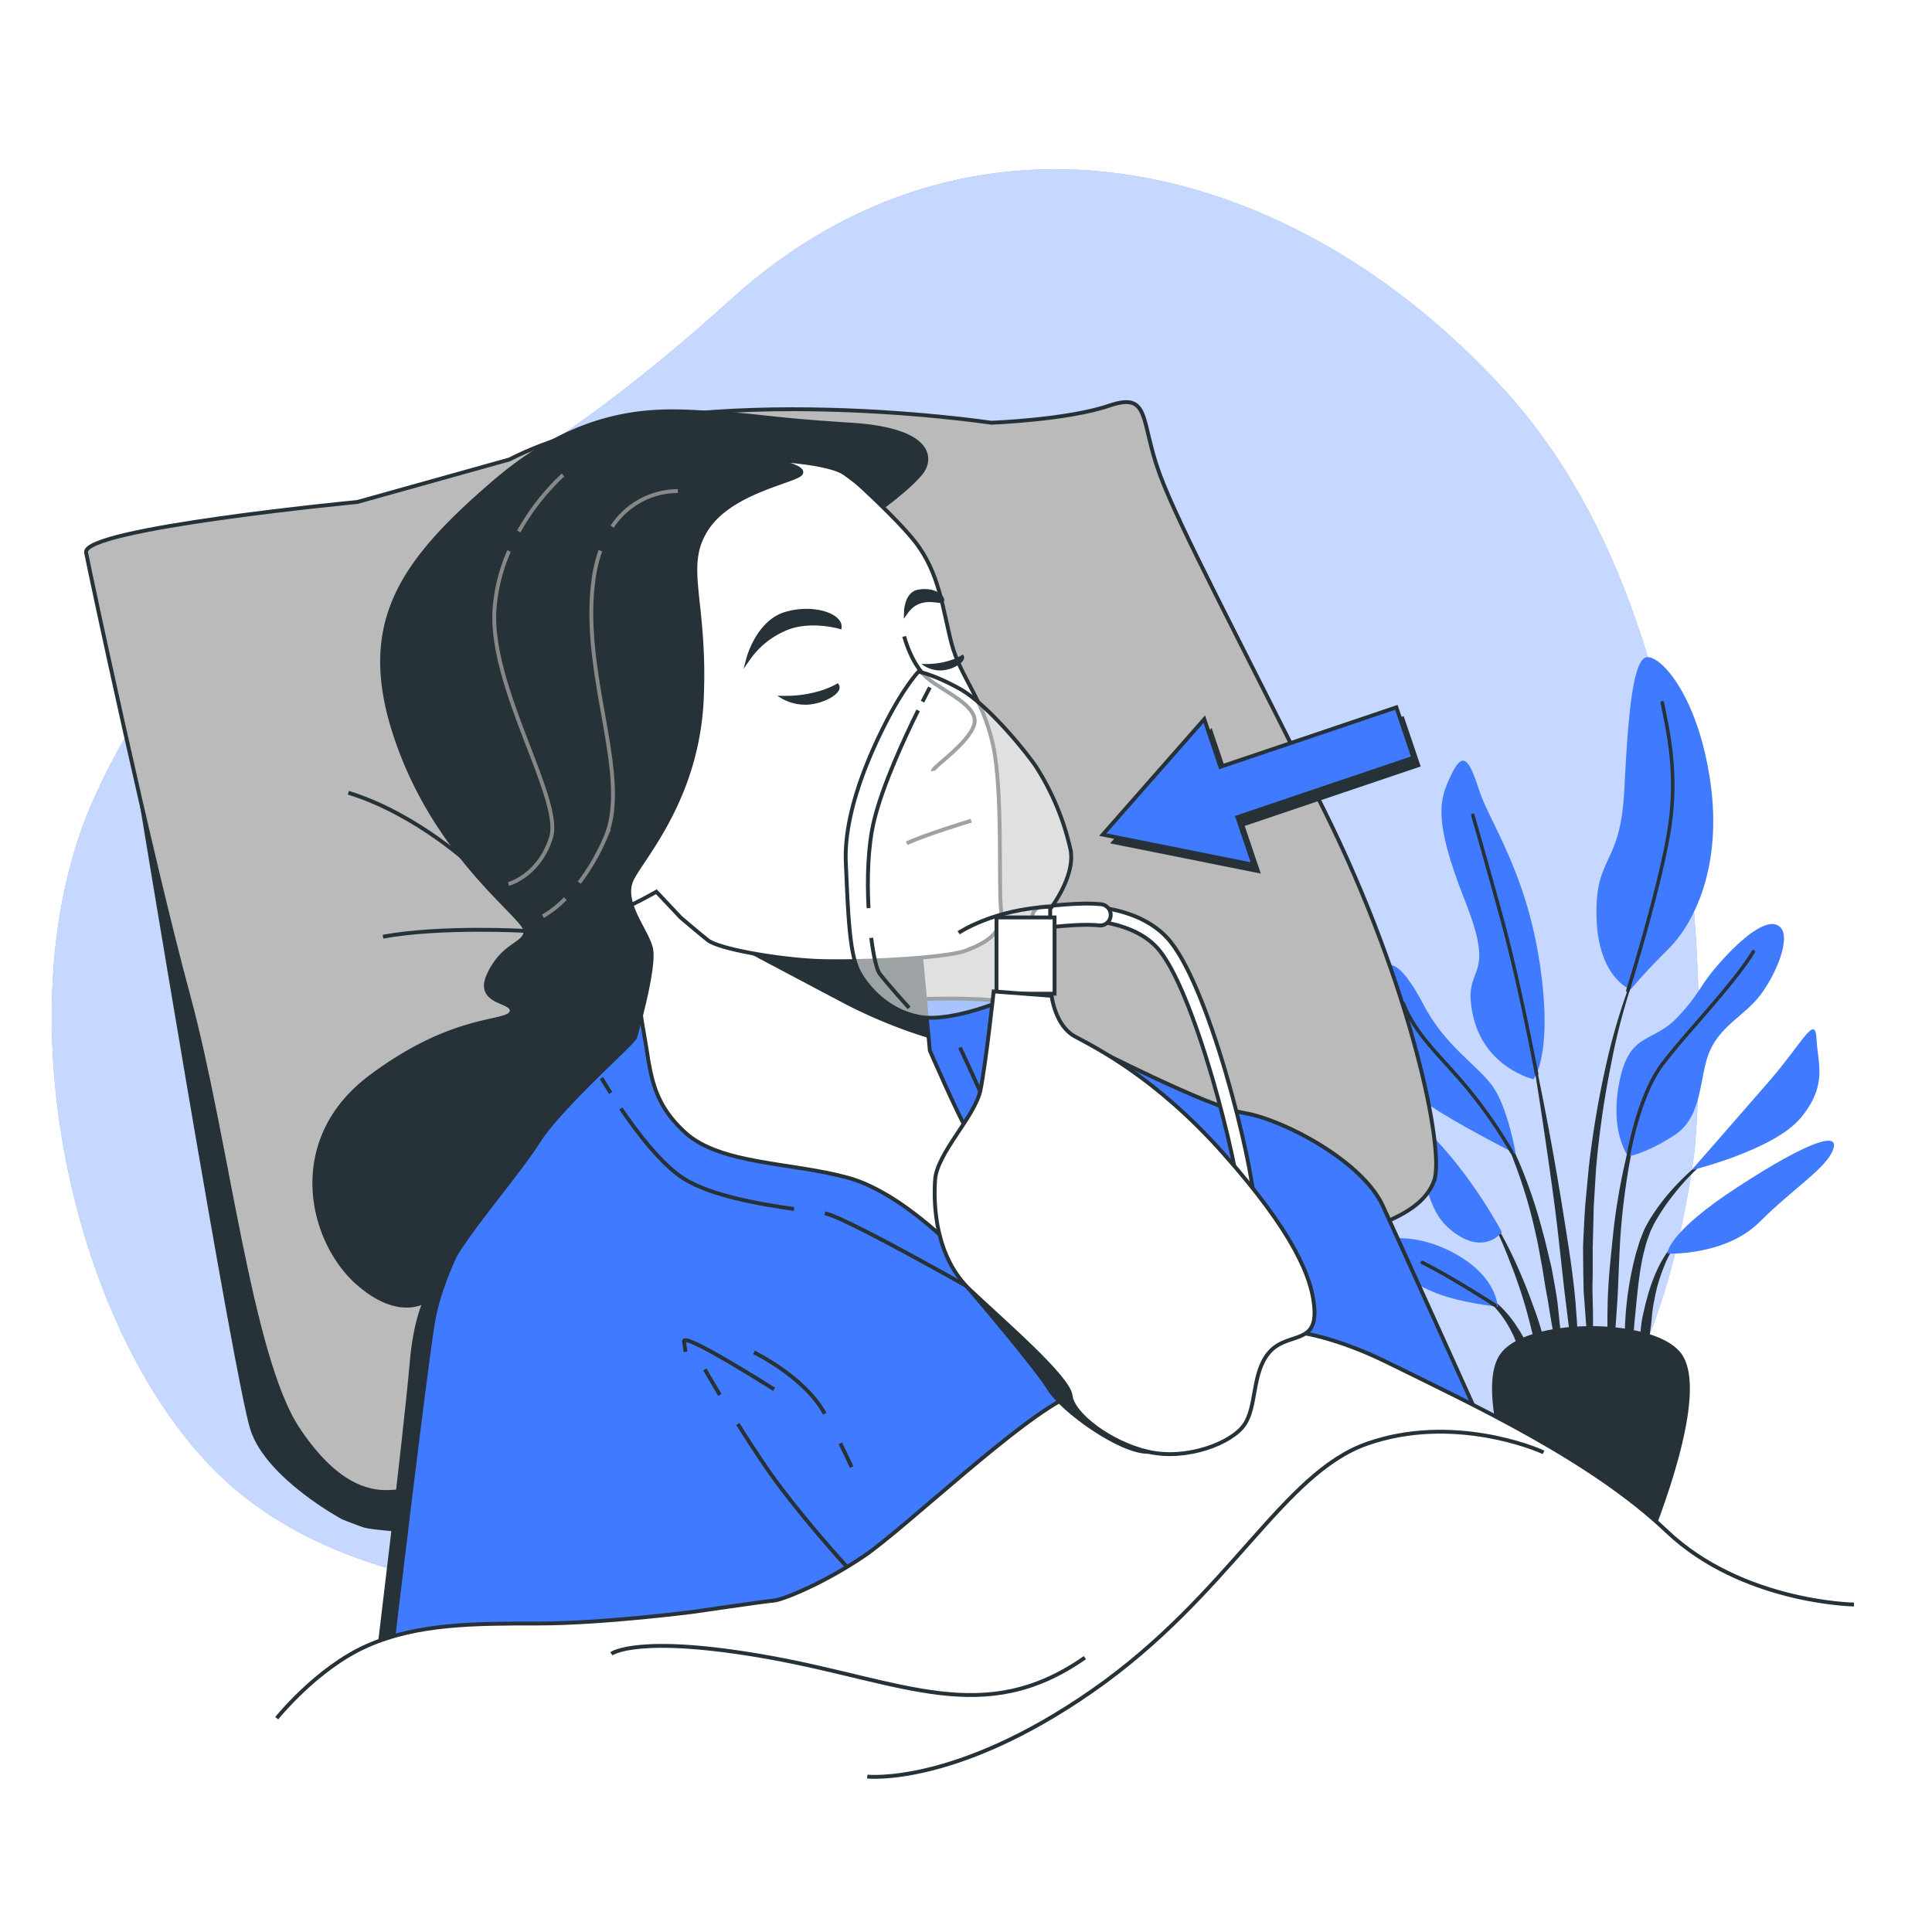 <svg class="animated" id="freepik_stories-oxygen-mask" xmlns="http://www.w3.org/2000/svg" viewBox="0 0 500 500" version="1.1" xmlns:xlink="http://www.w3.org/1999/xlink" xmlns:svgjs="http://svgjs.com/svgjs"><style>svg#freepik_stories-oxygen-mask:not(.animated) .animable {opacity: 0;}svg#freepik_stories-oxygen-mask.animated #freepik--background-simple--inject-2 {animation: 1s 1 forwards ease-in slideUp;animation-delay: 0s;}svg#freepik_stories-oxygen-mask.animated #freepik--Character--inject-2 {animation: 1s 1 forwards cubic-bezier(.36,-0.01,.5,1.38) slideDown,1.5s Infinite  linear floating;animation-delay: 0s,1s;}            @keyframes slideUp {                0% {                    opacity: 0;                    transform: translateY(30px);                }                100% {                    opacity: 1;                    transform: inherit;                }            }                    @keyframes slideDown {                0% {                    opacity: 0;                    transform: translateY(-30px);                }                100% {                    opacity: 1;                    transform: translateY(0);                }            }                    @keyframes floating {                0% {                    opacity: 1;                    transform: translateY(0px);                }                50% {                    transform: translateY(-10px);                }                100% {                    opacity: 1;                    transform: translateY(0px);                }            }        </style><g id="freepik--background-simple--inject-2" class="animable" style="transform-origin: 226.553px 228.651px;"><path d="M438.52,298.07S451.85,169.55,389.42,101C334.31,40.47,251.81,20.74,189.1,77.54c-22.34,20.24-49,41-75.74,54-30,14.55-63.79,19.1-89,75S20,350.44,60.42,385.05s109.88,30.55,169.84,24.1S416.78,457,438.52,298.07Z" style="fill: rgb(64, 123, 255); transform-origin: 226.553px 228.651px;" id="el1tm0v2if1o1" class="animable"></path><g id="elvd73jhtxuk"><path d="M438.52,298.07S451.85,169.55,389.42,101C334.31,40.47,251.81,20.74,189.1,77.54c-22.34,20.24-49,41-75.74,54-30,14.55-63.79,19.1-89,75S20,350.44,60.42,385.05s109.88,30.55,169.84,24.1S416.78,457,438.52,298.07Z" style="fill: rgb(255, 255, 255); opacity: 0.7; transform-origin: 226.553px 228.651px;" class="animable"></path></g></g><g id="freepik--Plant--inject-2" class="animable" style="transform-origin: 413.022px 288.616px;"><path d="M424.44,248.62h0a.12.12,0,0,0-.06-.16.13.13,0,0,0-.16.07,160.33,160.33,0,0,0-8.41,26.35,246.93,246.93,0,0,0-4.64,27.32l-.65,6.91c-.1,1.15-.23,2.3-.31,3.45L410,316c-.1,2.31-.24,4.62-.31,6.93l.07,6.94.07,3.47c0,1.15.14,2.31.22,3.46.17,2.31.31,4.61.52,6.92.45,4.6,1.14,9.17,1.85,13.73a.12.12,0,0,0,.12.1.12.12,0,0,0,.12-.12h0c0-2.31-.11-4.61-.16-6.91s-.27-4.59-.24-6.89,0-4.6-.07-6.89l-.07-3.44.07-3.44,0-6.88.18-6.87.07-3.44c.05-1.15.13-2.29.2-3.43l.42-6.87A243.17,243.17,0,0,1,417,275.14,160.66,160.66,0,0,1,424.44,248.62Z" style="fill: rgb(38, 50, 56); transform-origin: 417.071px 303.002px;" id="elmqemdkd844" class="animable"></path><path d="M425.43,284.58a.13.13,0,0,0-.08-.15.12.12,0,0,0-.15.08A163.68,163.68,0,0,0,420.3,302a162,162,0,0,0-2.89,17.95c-.61,6-1.28,12-1.36,18.09a148.73,148.73,0,0,0,.64,18.15.13.13,0,0,0,.11.11.14.14,0,0,0,.13-.11c.7-6,1.13-12,1.54-18s.49-12,.88-18a178.83,178.83,0,0,1,6.08-35.5Z" style="fill: rgb(38, 50, 56); transform-origin: 420.717px 320.362px;" id="el2708rwaes4dj" class="animable"></path><path d="M445.36,297.23a.14.14,0,0,0-.17,0,60.78,60.78,0,0,0-13.33,11.63,53.63,53.63,0,0,0-5.21,7.24l-1.07,2-.84,2.1a21.43,21.43,0,0,0-.73,2.13c-.21.72-.45,1.43-.65,2.15a86.36,86.36,0,0,0-2.76,17.59,101.76,101.76,0,0,0,.67,17.71.11.11,0,0,0,.11.1.12.12,0,0,0,.13-.11L423,342.22c.6-5.8,1-11.63,2.22-17.29.16-.7.36-1.39.54-2.09a17.49,17.49,0,0,1,.61-2.06l.72-2,.91-1.92a51.86,51.86,0,0,1,4.78-7.25,60.45,60.45,0,0,1,12.51-12.18h0A.13.13,0,0,0,445.36,297.23Z" style="fill: rgb(38, 50, 56); transform-origin: 432.93px 328.541px;" id="el27141q8nlb9" class="animable"></path><path d="M435.71,319.76c-2.71,1.75-4.53,4.51-6.06,7.28a43.44,43.44,0,0,0-3.39,8.93c-.24.76-.43,1.54-.6,2.32l-.55,2.33a39.43,39.43,0,0,0-.59,4.73c0,1.59-.06,3.18.05,4.77a42.23,42.23,0,0,0,.62,4.73.13.13,0,0,0,.1.1.12.12,0,0,0,.14-.1,40.39,40.39,0,0,0,.84-4.66c.25-1.54.49-3.08.67-4.61s.43-3.06.55-4.6.33-3.07.66-4.57a41,41,0,0,1,2.6-8.84,19.43,19.43,0,0,1,5.09-7.6l0,0a.14.14,0,0,0,0-.16A.13.13,0,0,0,435.71,319.76Z" style="fill: rgb(38, 50, 56); transform-origin: 430.184px 337.355px;" id="elgqr15fsxlu4" class="animable"></path><path d="M407.76,337.32c-.66-7.79-1.94-15.49-3.16-23.19s-2.55-15.38-4-23.05-3-15.29-4.64-22.91a.12.12,0,0,0-.14-.09.12.12,0,0,0-.1.14c1.33,7.67,2.54,15.36,3.68,23.06s2.27,15.4,3.24,23.12,1.69,15.46,2.66,23.17l2.85,23.17a.12.12,0,0,0,.11.11.12.12,0,0,0,.13-.12c.09-2,.09-3.9.14-5.86s-.08-3.9-.12-5.86C408.38,345.1,408.05,341.21,407.76,337.32Z" style="fill: rgb(38, 50, 56); transform-origin: 402.13px 314.464px;" id="elo49jj69cd1f" class="animable"></path><path d="M403.09,337.2c-.42-3.08-1-6.14-1.57-9.2l-1.09-4.54c-.36-1.52-.7-3-1.15-4.53a128.64,128.64,0,0,0-5.94-17.7l-.94-2.14-1-2.09c-.66-1.42-1.46-2.76-2.22-4.12a34.23,34.23,0,0,0-5.62-7.45.12.12,0,0,0-.16,0,.13.13,0,0,0,0,.18h0a34.8,34.8,0,0,1,5.14,7.62c.67,1.38,1.39,2.74,2,4.17l.91,2.12.81,2.16a126.4,126.4,0,0,1,5.19,17.7c.71,3,1.18,6.05,1.76,9.07l.72,4.56c.27,1.52.59,3,.81,4.55.48,3,1,6.08,1.57,9.12s1,6.1,1.68,9.15a.12.12,0,0,0,.12.1.12.12,0,0,0,.12-.12q0-4.67-.22-9.33C403.78,343.39,403.41,340.3,403.09,337.2Z" style="fill: rgb(38, 50, 56); transform-origin: 393.797px 320.665px;" id="el7yosft4pvet" class="animable"></path><path d="M396.65,337.6c-1.44-4.08-3.11-8.08-4.93-12a107.55,107.55,0,0,0-6.2-11.36.13.13,0,0,0-.16,0,.13.13,0,0,0-.05.17,107.08,107.08,0,0,1,5.3,11.71c1.58,4,3,8,4.19,12.13s2.09,8.27,3.18,12.39,2.08,8.27,3.34,12.44a.13.13,0,0,0,.12.09.12.12,0,0,0,.12-.12,61.84,61.84,0,0,0-1.21-12.95A80.67,80.67,0,0,0,396.65,337.6Z" style="fill: rgb(38, 50, 56); transform-origin: 393.43px 338.691px;" id="elu70tzj3y75c" class="animable"></path><path d="M396.38,351.2A28,28,0,0,0,393,344a30.17,30.17,0,0,0-5-6.2,23.5,23.5,0,0,0-3.17-2.39,13.15,13.15,0,0,0-3.6-1.63.13.13,0,0,0-.14.07.12.12,0,0,0,.06.16h0a17.71,17.71,0,0,1,6,4.64,28,28,0,0,1,4.16,6.29c1.18,2.24,1.79,4.71,2.82,7,.45,1.18.9,2.37,1.43,3.55a28.68,28.68,0,0,0,1.56,3.59h0a.13.13,0,0,0,.24-.05,29.37,29.37,0,0,0-.15-4C397,353.79,396.69,352.49,396.38,351.2Z" style="fill: rgb(38, 50, 56); transform-origin: 389.226px 346.46px;" id="elzf7p8epfqy" class="animable"></path><path d="M396.86,279.31s-12.75-2.94-15.69-16.67,6.54-7.85-2-29.43-6.54-26.49-3.59-32.7,4.58-4.25,7.19,3.92,12.1,20.93,15.7,44.8S396.86,279.31,396.86,279.31Z" style="fill: rgb(64, 123, 255); transform-origin: 386.392px 238.082px;" id="elx944t2p6e5s" class="animable"></path><path d="M422,256.1s-8.5-3-8.83-19,6.22-12.75,7.2-32.7,2.29-34,5.88-34.33,13.08,9.81,16.35,32-4.25,37-10.79,43.49S422,256.1,422,256.1Z" style="fill: rgb(64, 123, 255); transform-origin: 428.274px 213.081px;" id="ely2wa63fvizj" class="animable"></path><path d="M392.28,298.61s-2-11.78-5.88-17.33S374,270.81,368.41,260s-11.77-16-11.44-.65,7.19,23.21,15.69,28.44S392.28,298.61,392.28,298.61Z" style="fill: rgb(64, 123, 255); transform-origin: 374.619px 274.178px;" id="elj76680kmljo" class="animable"></path><path d="M388.69,318.88s-7.85-15-19.29-26.16S348.79,276,352.06,281.6s7.2,5.23,12.76,15,3.92,17,11.77,22.57S388.69,318.88,388.69,318.88Z" style="fill: rgb(64, 123, 255); transform-origin: 370.04px 300.484px;" id="el9pemzjrig3j" class="animable"></path><path d="M387.71,338.17c-.33-1-.66-8.17-11.77-14.06s-21.59-3.6-20.28-.65,8.18,7.85,15,10.79S387.71,338.17,387.71,338.17Z" style="fill: rgb(64, 123, 255); transform-origin: 371.629px 329.306px;" id="elnronggllhxl" class="animable"></path><path d="M421.39,299.26s-4.91-6.21-2.29-19.29,8.5-9.81,15-16.68,5.23-7.85,11.77-15,12.43-11.12,15-8.18-1.3,12.1-5.23,17.33-10.13,7.85-13.08,14.39-1.63,17-9.15,21.91S421.39,299.26,421.39,299.26Z" style="fill: rgb(64, 123, 255); transform-origin: 440.015px 269.196px;" id="elptfbn0obt1" class="animable"></path><path d="M437.74,302.86s11.77-13.41,20.27-23.22,11.77-17.33,12.1-10.79,2.94,11.77-3.92,20.27S437.74,302.86,437.74,302.86Z" style="fill: rgb(64, 123, 255); transform-origin: 454.305px 284.627px;" id="elw0t1hkj73zb" class="animable"></path><path d="M431.52,324.44s-.32-5.23,18.32-17.33,26.48-14.39,24.52-9.48-10.14,9.8-19,18.63S431.52,324.44,431.52,324.44Z" style="fill: rgb(64, 123, 255); transform-origin: 453.086px 309.832px;" id="el23ixvb1asgk" class="animable"></path><path d="M397.64,278.38a.46.46,0,0,1-.45-.38c0-.23-4.42-23.63-8.94-40.09s-7.49-26.71-7.52-26.81a.46.46,0,0,1,.88-.26c0,.1,3,10.33,7.52,26.82s8.92,39.94,9,40.18a.46.46,0,0,1-.36.53Z" style="fill: rgb(38, 50, 56); transform-origin: 389.428px 244.461px;" id="elwlcmbt8j6s" class="animable"></path><path d="M421.29,256.8a.34.34,0,0,1-.14,0,.46.46,0,0,1-.3-.57c.08-.26,8-25.58,10.55-40.74,2.34-13.73.21-24.29-1.19-31.28-.16-.79-.31-1.54-.44-2.24a.44.44,0,0,1,.36-.53.46.46,0,0,1,.54.36c.13.7.28,1.44.44,2.23,1.42,7.06,3.56,17.72,1.19,31.62-2.59,15.22-10.49,40.59-10.57,40.85A.47.47,0,0,1,421.29,256.8Z" style="fill: rgb(38, 50, 56); transform-origin: 427.096px 219.119px;" id="el8gfwz7ne2ac" class="animable"></path><path d="M391.25,298.57a.46.46,0,0,1-.4-.23,122.39,122.39,0,0,0-12-17.1c-1.85-2.17-3.55-4.06-5.2-5.88-4.72-5.22-8.44-9.34-10.9-15.5a.45.45,0,0,1,.25-.59.46.46,0,0,1,.6.25c2.4,6,6.08,10.07,10.73,15.23,1.66,1.82,3.36,3.71,5.22,5.9a124.43,124.43,0,0,1,12.09,17.24.46.46,0,0,1-.17.63A.46.46,0,0,1,391.25,298.57Z" style="fill: rgb(38, 50, 56); transform-origin: 377.209px 278.903px;" id="elcpuf59m7jpm" class="animable"></path><path d="M421.39,299.72h-.08a.45.45,0,0,1-.37-.53c.1-.64,2.7-15.9,8.91-24.07,2.42-3.18,5.73-7,9.24-11.05,5.55-6.41,11.29-13,14.28-18a.46.46,0,0,1,.63-.16.47.47,0,0,1,.15.63c-3,5-8.79,11.71-14.37,18.15-3.5,4-6.8,7.84-9.2,11-6.07,8-8.71,23.51-8.74,23.66A.46.46,0,0,1,421.39,299.72Z" style="fill: rgb(38, 50, 56); transform-origin: 437.573px 272.783px;" id="el75lllv775pw" class="animable"></path><path d="M386.94,338.27a.45.45,0,0,1-.25-.07c-.11-.07-11.07-7.19-18.81-11.06a.45.45,0,0,1-.2-.62.46.46,0,0,1,.61-.2c7.78,3.89,18.79,11,18.9,11.11a.46.46,0,0,1,.13.64A.46.46,0,0,1,386.94,338.27Z" style="fill: rgb(38, 50, 56); transform-origin: 377.511px 332.272px;" id="elysa4f437hel" class="animable"></path><path d="M418.94,407.17h-14.4a6.32,6.32,0,0,1-5.83-3.88c-4.7-11.27-17.26-43.8-9.7-53,7.21-8.78,38.25-8.78,45.46,0,7.56,9.22-5,41.75-9.7,53A6.31,6.31,0,0,1,418.94,407.17Z" style="fill: rgb(38, 50, 56); stroke: rgb(38, 50, 56); stroke-miterlimit: 10; transform-origin: 411.74px 375.438px;" id="elopugzw4e6yt" class="animable"></path></g><g id="freepik--Character--inject-2" class="animable animator-active" style="transform-origin: 251.037px 281.959px;"><path d="M35.88,203.31S61.18,357.6,65.32,370s23.45,22.76,23.45,22.76,3.45,1.38,5.52,2.07,12.87,1.34,12.87,1.34,23.51-8.64,27-20.37-25.35,1.1-38.45-14.07S35.88,203.31,35.88,203.31Z" style="fill: rgb(38, 50, 56); stroke: rgb(38, 50, 56); stroke-miterlimit: 10; transform-origin: 85.165px 299.74px;" id="el2pey1xhgflq" class="animable"></path><path d="M131.84,118.91l-39.35,11S21.07,136.78,22.28,143s16.45,77.72,26.49,114.77,15.84,93.3,28.38,112.12,22.78,16.23,26.7,16,92.63-14.22,146.23-29.15S348.83,320.64,354,318.24s14.34-5.05,17.15-12.66-5.71-50.11-28.48-95.93-37.46-73.17-42.56-87S297.85,101.31,287,105s-30.48,4.4-30.48,4.4S174.25,97,131.84,118.91Z" style="fill: rgb(186, 186, 186); stroke: rgb(38, 50, 56); stroke-miterlimit: 10; transform-origin: 196.966px 245.1px;" id="elwbj217hqdj" class="animable"></path><path d="M122.57,224.47s-14.49-13.79-32.42-19.31" style="fill: none; stroke: rgb(38, 50, 56); stroke-miterlimit: 10; transform-origin: 106.36px 214.815px;" id="elh0mn0c870uv" class="animable"></path><path d="M136,240.92s-21.71-1.27-36.88,1.49" style="fill: none; stroke: rgb(38, 50, 56); stroke-miterlimit: 10; transform-origin: 117.56px 241.519px;" id="eln7rcwdbui1" class="animable"></path><path d="M115.43,329.89s-7.07,2.2-8.87,22.56-9,79.07-9,79.07l3.81-4.06Z" style="fill: rgb(38, 50, 56); stroke: rgb(38, 50, 56); stroke-miterlimit: 10; transform-origin: 106.495px 380.705px;" id="eleur3lsg3uu9" class="animable"></path><path d="M381.43,364.08s-18.22-40.38-23.55-52-25.8-22.34-35.72-24-39.48-17.17-40.93-17.58-16.49-8.63-19.88-10.66-24.43-1.25-24.43-1.25l-69-6.4s-8.29,15.93-25.76,35.88-27.92,41-30.1,54.17-10.7,85.21-10.7,85.21,39.11-3.13,54.75-3.13,54.75-2.09,68.83-11.48,36-26.59,48.5-37.54,52.15-18.77,60-18.25,48,7,48,7" style="fill: rgb(64, 123, 255); stroke: rgb(38, 50, 56); stroke-miterlimit: 10; transform-origin: 241.4px 339.82px;" id="elpw4csrbcyl" class="animable"></path><path d="M213.47,314c6.06.93,56.88,30.31,56.88,30.31s-3.93-31-10.26-46.63-11.65-26.57-11.65-26.57" style="fill: none; stroke: rgb(38, 50, 56); stroke-miterlimit: 10; transform-origin: 241.91px 307.71px;" id="elol2un7uk2l" class="animable"></path><path d="M160.66,286.86c4.3,6.32,10.69,14.7,16.44,18.25,7,4.36,19.63,6.55,28.4,7.78" style="fill: none; stroke: rgb(38, 50, 56); stroke-miterlimit: 10; transform-origin: 183.08px 299.875px;" id="el2kpgx05eiqo" class="animable"></path><path d="M155.65,279s.89,1.53,2.39,3.87" style="fill: none; stroke: rgb(38, 50, 56); stroke-miterlimit: 10; transform-origin: 156.845px 280.935px;" id="els8f7mhe3pb" class="animable"></path><path d="M186.31,361c-2.4-4-3.91-6.59-3.91-6.59" style="fill: none; stroke: rgb(38, 50, 56); stroke-miterlimit: 10; transform-origin: 184.355px 357.705px;" id="el6ovz3rh5p2a" class="animable"></path><path d="M219,405.3s-13.37-14.61-21.34-26.44c-2.35-3.48-4.64-7-6.71-10.33" style="fill: none; stroke: rgb(38, 50, 56); stroke-miterlimit: 10; transform-origin: 204.975px 386.915px;" id="elvn54pzmrx0q" class="animable"></path><path d="M200.33,359.56s-23.69-15.09-23.3-12.4l.39,2.69" style="fill: none; stroke: rgb(38, 50, 56); stroke-miterlimit: 10; transform-origin: 188.678px 353.199px;" id="elvwfaipjndgn" class="animable"></path><path d="M217.46,373.52c2.12,4.22,2.92,6.17,2.92,6.17" style="fill: none; stroke: rgb(38, 50, 56); stroke-miterlimit: 10; transform-origin: 218.92px 376.605px;" id="elbf8tskgqxl" class="animable"></path><path d="M195.14,350s13.12,6.31,18.3,15.86" style="fill: none; stroke: rgb(38, 50, 56); stroke-miterlimit: 10; transform-origin: 204.29px 357.93px;" id="el6bi42levusj" class="animable"></path><path d="M238.19,245.69l2.45,26.19s7.3,16.81,9.93,21.14,1.83,18.76,1.88,22-2.61,11-2.61,11-15.55-17.13-30.31-21.2-33.14-3.39-42.26-11.76-8.83-16-10.72-26.23-2.27-24.7-5.24-32.31l-3-7.61s.26-3.53,9.24-1.07,17.23,10.46,26.08,14.67S238.19,245.69,238.19,245.69Z" style="fill: rgb(255, 255, 255); stroke: rgb(38, 50, 56); stroke-miterlimit: 10; transform-origin: 205.418px 275.494px;" id="elbuipadfg01r" class="animable"></path><path d="M192.64,245.46s16.69,8.87,26.6,14.08a129.74,129.74,0,0,0,20.33,8.35l-1.38-22.2Z" style="fill: rgb(38, 50, 56); stroke: rgb(38, 50, 56); stroke-miterlimit: 10; transform-origin: 216.105px 256.675px;" id="elascu41r9ogc" class="animable"></path><path d="M176.16,237.46s4.16,3.56,7,5.84,17.95,4.9,28,5.37S244.81,248,250,246s9.81-4.58,9.08-10.54.54-30.7-2.1-42.72-8.43-17.48-10.72-26.22-3.06-18.26-9.53-26.43S213,117,213,117,198,112.92,191,115.64s-25.79,12.83-27.32,40.79S165,213,164.94,213.86s-9.36,14.36-7.53,17.45,4.46,3.59,6.61,2.57,5.85-3.1,5.85-3.1Z" style="fill: rgb(255, 255, 255); stroke: rgb(38, 50, 56); stroke-miterlimit: 10; transform-origin: 208.164px 181.74px;" id="ele19p9gvy6kc" class="animable"></path><path d="M249.17,169.39s-3.8,2.77-10.72,2.43a8,8,0,0,0,5.48,1.67C247.09,173.19,250.62,170.94,249.17,169.39Z" style="fill: rgb(38, 50, 56); transform-origin: 243.978px 171.45px;" id="elqeoace7ewde" class="animable"></path><path d="M216.8,176.81s-5.51,3.75-15.62,3.23a12.36,12.36,0,0,0,8,2.32C213.8,182,218.93,178.93,216.8,176.81Z" style="fill: rgb(38, 50, 56); transform-origin: 209.238px 179.597px;" id="elswa5fcpdtd" class="animable"></path><path d="M217.3,162.25s-8.09-2.38-14.53.68a22.15,22.15,0,0,0-9.14,7.58s2.49-9.56,9.75-11.67S217.52,159.32,217.3,162.25Z" style="fill: rgb(38, 50, 56); stroke: rgb(38, 50, 56); stroke-miterlimit: 10; transform-origin: 205.468px 164.29px;" id="elwuzxcgenc88" class="animable"></path><path d="M234.43,158.52s.06-4.72,3.07-5.38,5.87.45,6.35,2S238.4,152.91,234.43,158.52Z" style="fill: rgb(38, 50, 56); stroke: rgb(38, 50, 56); stroke-miterlimit: 10; transform-origin: 239.154px 155.733px;" id="elkpr3txwxno" class="animable"></path><path d="M234,164.7s1.82,7.23,6,10.79,13.64,7.24,12.09,12.14-10.88,11-10.65,11.91" style="fill: none; stroke: rgb(38, 50, 56); stroke-miterlimit: 10; transform-origin: 243.13px 182.12px;" id="elg63mtrovd3t" class="animable"></path><path d="M251.34,212.4s-11.79,3.55-16.69,5.84" style="fill: none; stroke: rgb(38, 50, 56); stroke-miterlimit: 10; transform-origin: 242.995px 215.32px;" id="elfh0es8bganw" class="animable"></path><path d="M198.42,118.86s9.92,1.64,8.88,3.63S189.23,127,182.87,136.9s-.18,18-1.23,43.64-14.9,40.84-18,46.81,3.73,13.28,4.84,18.1-3.7,21.58-4.1,23-19.39,18-25.1,27.07-22.46,27.94-23.83,34.34-10.36,13.21-22.83,2.23S74,295.05,95.92,278.68s35.3-13.59,36.43-16.75-9.61-1.91-5.76-9.9,9.44-7.56,9.41-11.11-22.26-18.23-33-48.59.25-46.37,24.9-67.56,44.84-18.48,56.62-17.89,14.06,1.66,35.53,3,21.19,9,18.26,12.61-9.51,8.44-9.51,8.44a99.52,99.52,0,0,0-10.29-8.46C214,119.45,198.42,118.86,198.42,118.86Z" style="fill: rgb(38, 50, 56); stroke: rgb(38, 50, 56); stroke-miterlimit: 10; transform-origin: 160.54px 222.173px;" id="elgee3o9dipm6" class="animable"></path><path d="M146.3,232.56a25.64,25.64,0,0,1-5.8,4.56" style="fill: none; stroke: rgb(135, 135, 135); stroke-miterlimit: 10; transform-origin: 143.4px 234.84px;" id="el7swouhwcfke" class="animable"></path><path d="M155.37,142.51a39.4,39.4,0,0,0-1.84,8.05c-3.13,24.51,9.91,50.58,3.13,66.22a54.76,54.76,0,0,1-6.75,11.65" style="fill: none; stroke: rgb(135, 135, 135); stroke-miterlimit: 10; transform-origin: 154.276px 185.47px;" id="elkyx8nsgva7r" class="animable"></path><path d="M175.43,127.09a20.44,20.44,0,0,0-17,9.2" style="fill: none; stroke: rgb(135, 135, 135); stroke-miterlimit: 10; transform-origin: 166.93px 131.69px;" id="elsznbewmau5" class="animable"></path><path d="M131.74,142.6A45.88,45.88,0,0,0,128,157.34c-1.56,20.33,17.73,49.54,14.6,59.44s-11,12-11,12" style="fill: none; stroke: rgb(135, 135, 135); stroke-miterlimit: 10; transform-origin: 135.427px 185.69px;" id="el5tbkuzjo8cp" class="animable"></path><path d="M145.71,122.92a60.47,60.47,0,0,0-11.45,14.63" style="fill: none; stroke: rgb(135, 135, 135); stroke-miterlimit: 10; transform-origin: 139.985px 130.235px;" id="elc061914exr8" class="animable"></path><path d="M479.81,415.25s-28.93-.41-48.5-19-50.13-32.75-72.07-43.57-37.37-9.91-40.68-5.14S314.89,357,309,360.09s-19.17-4.41-32,1.13-42.79,34.29-53.38,41.47-21.25,11.4-23.33,11.54-20.6,2.87-20.6,2.87-23.59,3.06-40.28,3.06-31.28,0-44.32,5.73-23.47,18.77-23.47,18.77" style="fill: rgb(255, 255, 255); stroke: rgb(38, 50, 56); stroke-miterlimit: 10; transform-origin: 275.715px 394.407px;" id="elrarkvvuoitf" class="animable"></path><path d="M224.45,459.78s22.76,2.54,58.29-22.23,49-56.13,71-63.9,43.88,1.27,45.72,2.23" style="fill: none; stroke: rgb(38, 50, 56); stroke-miterlimit: 10; transform-origin: 311.955px 415.188px;" id="el5h5xc8fcle3" class="animable"></path><path d="M158.23,428s6.78-5.22,41.19,1,55.28,18.25,81.35,0" style="fill: none; stroke: rgb(38, 50, 56); stroke-miterlimit: 10; transform-origin: 219.5px 432.314px;" id="el46jg8s475am" class="animable"></path></g><g id="freepik--Mask--inject-2" class="animable" style="transform-origin: 279.531px 275.084px;"><path d="M320.92,311.55c-.36-9.55-11.82-56-21.58-66.39-3-3.23-7.56-5.4-13.45-6.45l.64-3.61c6.69,1.19,11.9,3.73,15.48,7.56,10.72,11.45,22.18,58.33,22.58,68.75Z" style="fill: rgb(255, 255, 255); stroke: rgb(38, 50, 56); stroke-miterlimit: 10; transform-origin: 305.24px 273.325px;" id="el8zqxmvqtknt" class="animable"></path><path d="M284.46,239.5c-4.49-.51-11.73.39-14.28.63a2.74,2.74,0,0,1-3-2.27h0a2.75,2.75,0,0,1,2.46-3.21c2.82-.27,10.4-1.18,15.34-.62a2.76,2.76,0,0,1,2.43,3.22h0A2.74,2.74,0,0,1,284.46,239.5Z" style="fill: rgb(255, 255, 255); stroke: rgb(38, 50, 56); stroke-miterlimit: 10; transform-origin: 277.295px 236.999px;" id="el5lp0fdugtyd" class="animable"></path><g id="elbrn842nngrv"><path d="M237.7,173.84s-3.52,3.58-8.36,13-11,24-10.44,36.44.87,23.71,3.47,28.34,7.81,10,15.39,11.5,20.65-3.46,24.65-5.52,7.45-4.76,8.53-11.18a58,58,0,0,0,.84-11.16s6.54-8.38,5.29-15.27a66.67,66.67,0,0,0-9-21.66c-3.47-5-12.95-16.34-19.76-20.11S237.7,173.84,237.7,173.84Z" style="fill: rgb(255, 255, 255); opacity: 0.55; transform-origin: 248.047px 218.619px;" class="animable"></path></g><path d="M237.7,173.84s-3.52,3.58-8.36,13-11,24-10.44,36.44.87,23.71,3.47,28.34,7.81,10,15.39,11.5,20.65-3.46,24.65-5.52,7.45-4.76,8.53-11.18a58,58,0,0,0,.84-11.16s6.54-8.38,5.29-15.27a66.67,66.67,0,0,0-9-21.66c-3.47-5-12.95-16.34-19.76-20.11S237.7,173.84,237.7,173.84Z" style="fill: none; stroke: rgb(38, 50, 56); stroke-miterlimit: 10; transform-origin: 248.047px 218.619px;" id="el25ro680obbr" class="animable"></path><path d="M225.47,242.72c.6,4.75,1.43,8.27,2.19,9.27,2.15,2.82,7.61,8.85,7.61,8.85" style="fill: none; stroke: rgb(38, 50, 56); stroke-miterlimit: 10; transform-origin: 230.37px 251.78px;" id="elt7yo76e8dt" class="animable"></path><path d="M237.61,183.85c-3.52,7.1-9.12,19.2-11.38,28.43-1.62,6.59-1.86,15.2-1.45,22.75" style="fill: none; stroke: rgb(38, 50, 56); stroke-miterlimit: 10; transform-origin: 231.107px 209.44px;" id="elpq7wrvbxfsi" class="animable"></path><path d="M240.65,177.91s-.75,1.38-1.91,3.68" style="fill: none; stroke: rgb(38, 50, 56); stroke-miterlimit: 10; transform-origin: 239.695px 179.75px;" id="el4y77y8r2tdw" class="animable"></path><g id="elcmdzjvfm8e9"><rect x="257.89" y="237.43" width="15.03" height="19.74" style="fill: rgb(255, 255, 255); stroke: rgb(38, 50, 56); stroke-miterlimit: 10; transform-origin: 265.405px 247.3px; transform: rotate(4.32deg);" class="animable"></rect></g><path d="M251,333.84s17.09,20,20.46,25.56,18.4,16.44,25.73,16.34,1.16-6.81-3.32-11.85S251,333.84,251,333.84Z" style="fill: rgb(38, 50, 56); stroke: rgb(38, 50, 56); stroke-miterlimit: 10; transform-origin: 275.791px 354.79px;" id="eluoej2ambmc" class="animable"></path><path d="M257.16,256.58s-2,18.47-3.4,25.45S242.48,298.32,242,305.37s.25,20.12,9.08,28.47,25.48,22.61,26,27.38,10.3,12.3,20.18,14.52,21.44-2.22,24.76-7,1.9-13.45,6.43-18.72,12-2,11.74-10.64-5.81-20.83-23.51-40.79S283.26,271,278.15,268.21s-6-10.5-6-10.5Z" style="fill: rgb(255, 255, 255); stroke: rgb(38, 50, 56); stroke-miterlimit: 10; transform-origin: 291.043px 316.454px;" id="elfl5jfu4vpun" class="animable"></path><path d="M248.1,241.4s9-6.12,23.86-6.77" style="fill: none; stroke: rgb(38, 50, 56); stroke-miterlimit: 10; transform-origin: 260.03px 238.015px;" id="el6dnytudml5" class="animable"></path></g><g id="freepik--Arrow--inject-2" class="animable" style="transform-origin: 326.535px 204.57px;"><polygon points="367.67 198.36 363.27 185.33 317.73 200.72 313.56 188.39 287.3 218.26 326.29 226.08 322.13 213.75 367.67 198.36" style="fill: rgb(38, 50, 56); transform-origin: 327.485px 205.705px;" id="el7f9fra8fru4" class="animable"></polygon><polygon points="365.78 196.09 361.38 183.06 315.83 198.45 311.67 186.12 285.4 215.99 324.4 223.81 320.24 211.48 365.78 196.09" style="fill: rgb(64, 123, 255); stroke: rgb(38, 50, 56); stroke-miterlimit: 10; transform-origin: 325.59px 203.435px;" id="eltox3ttrczjg" class="animable"></polygon></g><defs>     <filter id="active" height="200%">         <feMorphology in="SourceAlpha" result="DILATED" operator="dilate" radius="2"></feMorphology>                <feFlood flood-color="#32DFEC" flood-opacity="1" result="PINK"></feFlood>        <feComposite in="PINK" in2="DILATED" operator="in" result="OUTLINE"></feComposite>        <feMerge>            <feMergeNode in="OUTLINE"></feMergeNode>            <feMergeNode in="SourceGraphic"></feMergeNode>        </feMerge>    </filter>    <filter id="hover" height="200%">        <feMorphology in="SourceAlpha" result="DILATED" operator="dilate" radius="2"></feMorphology>                <feFlood flood-color="#ff0000" flood-opacity="0.5" result="PINK"></feFlood>        <feComposite in="PINK" in2="DILATED" operator="in" result="OUTLINE"></feComposite>        <feMerge>            <feMergeNode in="OUTLINE"></feMergeNode>            <feMergeNode in="SourceGraphic"></feMergeNode>        </feMerge>            <feColorMatrix type="matrix" values="0   0   0   0   0                0   1   0   0   0                0   0   0   0   0                0   0   0   1   0 "></feColorMatrix>    </filter></defs></svg>